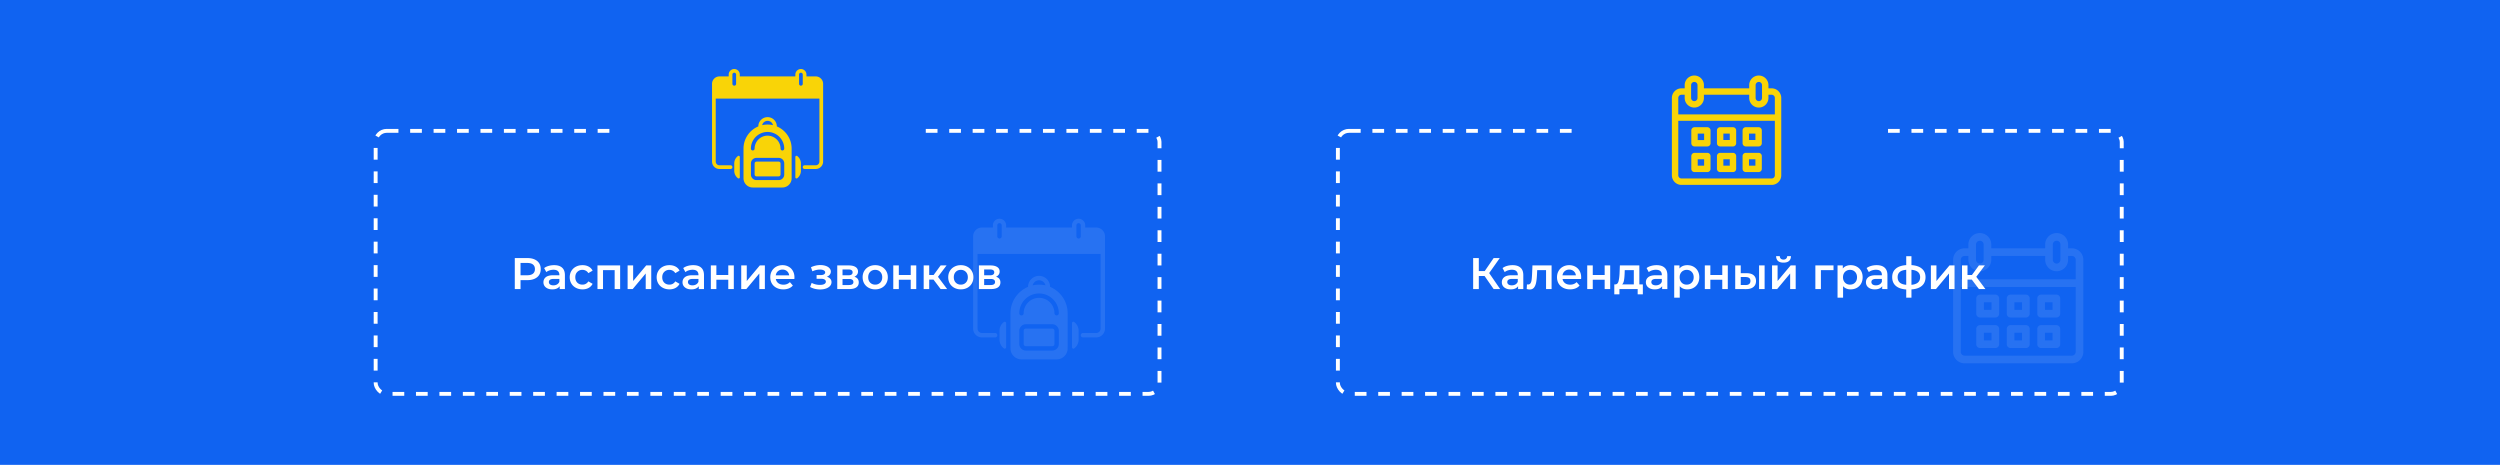 <svg width="1920" height="357" fill="none" xmlns="http://www.w3.org/2000/svg"><path fill="#1063F1" d="M0 0h1920v357H0z"/><g filter="url(#filter0_d_138_92)"><rect x="288.5" y="96.5" width="602" height="202" rx="8.5" stroke="#fff" stroke-width="3" stroke-dasharray="9 9"/></g><path fill="#1063F1" d="M476 77h228v41H476z"/><path d="M626.469 58.688h-7.11v-1.422A4.271 4.271 0 00615.094 53a4.271 4.271 0 00-4.266 4.266v1.422h-42.656v-1.422A4.271 4.271 0 00563.906 53a4.271 4.271 0 00-4.265 4.266v1.422h-7.11a5.692 5.692 0 00-5.687 5.687v59.719a5.692 5.692 0 005.687 5.687h8.531a1.421 1.421 0 100-2.843h-8.531a2.848 2.848 0 01-2.843-2.844V75.75h79.624v48.344a2.848 2.848 0 01-2.843 2.844h-8.531a1.421 1.421 0 100 2.843h8.531a5.692 5.692 0 005.687-5.687V64.375a5.692 5.692 0 00-5.687-5.688zm-61.141 5.687c0 .784-.638 1.422-1.422 1.422a1.424 1.424 0 01-1.422-1.422v-7.11c0-.783.638-1.421 1.422-1.421.784 0 1.422.638 1.422 1.422v7.109zm51.188 0c0 .784-.638 1.422-1.422 1.422a1.424 1.424 0 01-1.422-1.422v-7.11c0-.783.638-1.421 1.422-1.421.784 0 1.422.638 1.422 1.422v7.109z" fill="#F9D407"/><path d="M596.609 97.078c0-3.93-3.178-7.11-7.109-7.11-3.92 0-7.109 3.19-7.109 7.11-6.674 2.79-11.375 9.388-11.375 17.063v22.75c0 3.954 3.221 7.109 7.109 7.109h22.75c3.434 0 6.306-2.446 6.967-5.688.204-1.009.142.476.142-24.171 0-7.675-4.701-14.272-11.375-17.063zm-7.109-4.266a4.261 4.261 0 014.159 3.317c-.013-.018-1.903-.473-4.159-.473-2.086 0-4.065.425-4.157.471a4.271 4.271 0 014.157-3.314zm12.797 41.235a4.271 4.271 0 01-4.266 4.265h-17.062a4.271 4.271 0 01-4.266-4.265v-8.531a4.271 4.271 0 014.266-4.266h17.062a4.271 4.271 0 014.266 4.266v8.531zm-1.422-18.485a1.421 1.421 0 01-1.422-1.421c0-5.489-4.465-9.953-9.953-9.953-5.488 0-9.953 4.464-9.953 9.953a1.421 1.421 0 11-2.844 0c0-7.056 5.741-12.797 12.797-12.797 7.056 0 12.797 5.741 12.797 12.797 0 .785-.636 1.421-1.422 1.421zm-36.969 9.954v5.688a7.103 7.103 0 002.847 5.687c.584.438 1.419.015 1.419-.715v-15.632c0-.73-.835-1.153-1.419-.715a7.103 7.103 0 00-2.847 5.687zm46.922-4.972v15.632c0 .73.835 1.153 1.419.715a7.103 7.103 0 002.847-5.687v-5.688a7.103 7.103 0 00-2.847-5.687c-.584-.438-1.419-.015-1.419.715z" fill="#F9D407"/><path d="M598.031 124.094h-17.062c-.784 0-1.422.638-1.422 1.422v8.531c0 .784.638 1.422 1.422 1.422h17.062c.784 0 1.422-.638 1.422-1.422v-8.531c0-.784-.638-1.422-1.422-1.422z" fill="#F9D407"/><g opacity=".1" fill="#fff"><path d="M841.875 174.75h-8.437v-1.688a5.07 5.07 0 00-5.063-5.062 5.07 5.07 0 00-5.063 5.062v1.688h-50.624v-1.688a5.07 5.07 0 00-5.063-5.062 5.07 5.07 0 00-5.063 5.062v1.688h-8.437a6.756 6.756 0 00-6.75 6.75v70.875a6.756 6.756 0 006.75 6.75h10.125a1.687 1.687 0 100-3.375h-10.125a3.38 3.38 0 01-3.375-3.375V195h94.5v57.375a3.38 3.38 0 01-3.375 3.375H831.75a1.688 1.688 0 100 3.375h10.125a6.756 6.756 0 006.75-6.75V181.5a6.756 6.756 0 00-6.75-6.75zm-72.563 6.75a1.69 1.69 0 01-1.687 1.688 1.69 1.69 0 01-1.687-1.688v-8.438c0-.93.757-1.687 1.687-1.687s1.687.757 1.687 1.687v8.438zm60.75 0a1.69 1.69 0 01-1.687 1.688 1.69 1.69 0 01-1.687-1.688v-8.438c0-.93.757-1.687 1.687-1.687s1.687.757 1.687 1.687v8.438z"/><path d="M806.438 220.312a8.432 8.432 0 00-8.438-8.437c-4.652 0-8.437 3.785-8.437 8.437-7.921 3.312-13.501 11.142-13.501 20.25v27c0 4.693 3.824 8.438 8.438 8.438h27c4.075 0 7.484-2.903 8.269-6.75.241-1.198.169.565.169-28.688 0-9.108-5.58-16.938-13.5-20.25zM798 215.25a5.057 5.057 0 014.936 3.936c-.016-.021-2.259-.561-4.936-.561-2.476 0-4.825.505-4.934.559A5.07 5.07 0 01798 215.25zm15.188 48.938a5.07 5.07 0 01-5.063 5.062h-20.25a5.069 5.069 0 01-5.062-5.062v-10.126a5.069 5.069 0 015.062-5.062h20.25a5.07 5.07 0 015.063 5.062v10.126zM811.5 242.25a1.687 1.687 0 01-1.687-1.688c0-6.513-5.299-11.812-11.813-11.812s-11.812 5.299-11.812 11.812a1.688 1.688 0 11-3.375 0c0-8.374 6.813-15.187 15.187-15.187 8.374 0 15.188 6.813 15.188 15.187 0 .933-.756 1.688-1.688 1.688zm-43.875 11.813v6.75a8.428 8.428 0 003.379 6.749c.692.521 1.684.018 1.684-.848v-18.552c0-.867-.992-1.369-1.684-.848a8.428 8.428 0 00-3.379 6.749zm55.687-5.901v18.552c0 .866.992 1.369 1.684.848a8.428 8.428 0 003.379-6.749v-6.75a8.428 8.428 0 00-3.379-6.749c-.692-.521-1.684-.019-1.684.848z"/><path d="M808.125 252.375h-20.25a1.69 1.69 0 00-1.687 1.687v10.126c0 .93.757 1.687 1.687 1.687h20.25a1.69 1.69 0 001.687-1.687v-10.126a1.69 1.69 0 00-1.687-1.687z"/></g><path d="M405.148 198.2c2.063 0 3.854.34 5.372 1.02 1.542.68 2.72 1.655 3.536 2.924.816 1.269 1.224 2.777 1.224 4.522 0 1.723-.408 3.23-1.224 4.522-.816 1.269-1.994 2.244-3.536 2.924-1.518.68-3.309 1.02-5.372 1.02h-5.372V222h-4.42v-23.8h9.792zm-.204 13.192c1.927 0 3.389-.408 4.386-1.224.998-.816 1.496-1.983 1.496-3.502 0-1.519-.498-2.686-1.496-3.502-.997-.816-2.459-1.224-4.386-1.224h-5.168v9.452h5.168zm20.642-7.752c2.675 0 4.715.646 6.12 1.938 1.428 1.269 2.142 3.196 2.142 5.78V222h-4.012v-2.21c-.521.793-1.269 1.405-2.244 1.836-.952.408-2.108.612-3.468.612-1.36 0-2.55-.227-3.57-.68-1.02-.476-1.813-1.122-2.38-1.938-.544-.839-.816-1.779-.816-2.822 0-1.632.601-2.935 1.802-3.91 1.224-.997 3.139-1.496 5.746-1.496h4.692v-.272c0-1.269-.385-2.244-1.156-2.924-.748-.68-1.87-1.02-3.366-1.02-1.02 0-2.029.159-3.026.476-.975.317-1.802.759-2.482 1.326l-1.666-3.094c.952-.725 2.097-1.281 3.434-1.666a15.29 15.29 0 014.25-.578zm-.578 15.504c1.065 0 2.006-.238 2.822-.714a4.036 4.036 0 001.768-2.108v-2.108h-4.386c-2.448 0-3.672.805-3.672 2.414 0 .771.306 1.383.918 1.836.612.453 1.462.68 2.55.68zm22.361 3.094c-1.881 0-3.57-.397-5.066-1.19-1.496-.793-2.663-1.893-3.502-3.298-.839-1.428-1.258-3.037-1.258-4.828 0-1.791.419-3.389 1.258-4.794.839-1.405 1.995-2.505 3.468-3.298 1.496-.793 3.196-1.19 5.1-1.19 1.791 0 3.355.363 4.692 1.088 1.36.725 2.38 1.768 3.06 3.128l-3.264 1.904c-.521-.839-1.179-1.462-1.972-1.87a5.136 5.136 0 00-2.55-.646c-1.587 0-2.901.521-3.944 1.564-1.043 1.02-1.564 2.391-1.564 4.114 0 1.723.51 3.105 1.53 4.148 1.043 1.02 2.369 1.53 3.978 1.53.929 0 1.779-.204 2.55-.612.793-.431 1.451-1.065 1.972-1.904l3.264 1.904a7.436 7.436 0 01-3.094 3.162c-1.337.725-2.89 1.088-4.658 1.088zm28.902-18.394V222h-4.216v-14.552h-8.942V222h-4.25v-18.156h17.408zm5.734 0h4.25v11.968l10.03-11.968h3.876V222h-4.25v-11.968L485.915 222h-3.91v-18.156zm32.135 18.394c-1.881 0-3.57-.397-5.066-1.19-1.496-.793-2.663-1.893-3.502-3.298-.838-1.428-1.258-3.037-1.258-4.828 0-1.791.42-3.389 1.258-4.794.839-1.405 1.995-2.505 3.468-3.298 1.496-.793 3.196-1.19 5.1-1.19 1.791 0 3.355.363 4.692 1.088 1.36.725 2.38 1.768 3.06 3.128l-3.264 1.904c-.521-.839-1.178-1.462-1.972-1.87a5.131 5.131 0 00-2.55-.646c-1.586 0-2.901.521-3.944 1.564-1.042 1.02-1.564 2.391-1.564 4.114 0 1.723.51 3.105 1.53 4.148 1.043 1.02 2.369 1.53 3.978 1.53.93 0 1.78-.204 2.55-.612.794-.431 1.451-1.065 1.972-1.904l3.264 1.904a7.43 7.43 0 01-3.094 3.162c-1.337.725-2.89 1.088-4.658 1.088zm18.26-18.598c2.675 0 4.715.646 6.12 1.938 1.428 1.269 2.142 3.196 2.142 5.78V222h-4.012v-2.21c-.521.793-1.269 1.405-2.244 1.836-.952.408-2.108.612-3.468.612-1.36 0-2.55-.227-3.57-.68-1.02-.476-1.813-1.122-2.38-1.938-.544-.839-.816-1.779-.816-2.822 0-1.632.601-2.935 1.802-3.91 1.224-.997 3.14-1.496 5.746-1.496h4.692v-.272c0-1.269-.385-2.244-1.156-2.924-.748-.68-1.87-1.02-3.366-1.02a9.94 9.94 0 00-3.026.476c-.974.317-1.802.759-2.482 1.326l-1.666-3.094c.952-.725 2.097-1.281 3.434-1.666a15.295 15.295 0 014.25-.578zm-.578 15.504c1.066 0 2.006-.238 2.822-.714a4.036 4.036 0 001.768-2.108v-2.108h-4.386c-2.448 0-3.672.805-3.672 2.414 0 .771.306 1.383.918 1.836.612.453 1.462.68 2.55.68zm14.099-15.3h4.25v7.378h9.146v-7.378h4.25V222h-4.25v-7.174h-9.146V222h-4.25v-18.156zm23.342 0h4.25v11.968l10.03-11.968h3.876V222h-4.25v-11.968L573.173 222h-3.91v-18.156zm40.873 9.18c0 .295-.022.714-.068 1.258h-14.246c.25 1.337.896 2.403 1.938 3.196 1.066.771 2.38 1.156 3.944 1.156 1.995 0 3.638-.657 4.93-1.972l2.278 2.618c-.816.975-1.847 1.711-3.094 2.21-1.246.499-2.652.748-4.216.748-1.994 0-3.751-.397-5.27-1.19-1.518-.793-2.697-1.893-3.536-3.298-.816-1.428-1.224-3.037-1.224-4.828 0-1.768.397-3.355 1.19-4.76a8.645 8.645 0 013.366-3.332c1.428-.793 3.038-1.19 4.828-1.19 1.768 0 3.344.397 4.726 1.19a8.022 8.022 0 013.264 3.298c.794 1.405 1.19 3.037 1.19 4.896zm-9.18-5.984c-1.36 0-2.516.408-3.468 1.224-.929.793-1.496 1.859-1.7 3.196h10.302c-.181-1.315-.736-2.38-1.666-3.196-.929-.816-2.085-1.224-3.468-1.224zm34.071 5.508c1.134.317 2.006.839 2.618 1.564.635.703.952 1.553.952 2.55 0 1.111-.374 2.097-1.122 2.958-.748.839-1.779 1.496-3.094 1.972-1.314.476-2.81.714-4.488.714-1.405 0-2.776-.159-4.114-.476-1.337-.34-2.55-.816-3.638-1.428l1.224-3.162c.884.499 1.882.884 2.992 1.156 1.111.272 2.222.408 3.332.408 1.428 0 2.539-.215 3.332-.646.816-.453 1.224-1.065 1.224-1.836 0-.703-.317-1.247-.952-1.632-.612-.385-1.484-.578-2.618-.578h-3.536v-2.856h3.196c1.066 0 1.893-.181 2.482-.544.612-.363.918-.873.918-1.53s-.362-1.179-1.088-1.564c-.725-.385-1.722-.578-2.992-.578-1.813 0-3.728.442-5.746 1.326l-1.088-3.128c2.38-1.111 4.783-1.666 7.208-1.666 1.542 0 2.924.215 4.148.646 1.224.408 2.176.997 2.856 1.768.703.748 1.054 1.609 1.054 2.584 0 .884-.272 1.677-.816 2.38-.544.68-1.292 1.213-2.244 1.598zm21.138 0c2.244.68 3.366 2.131 3.366 4.352 0 1.632-.612 2.89-1.836 3.774-1.224.884-3.037 1.326-5.44 1.326h-9.248v-18.156h8.874c2.222 0 3.956.408 5.202 1.224 1.247.816 1.87 1.972 1.87 3.468 0 .929-.249 1.734-.748 2.414-.476.68-1.156 1.213-2.04 1.598zm-9.112-1.122h4.454c2.199 0 3.298-.759 3.298-2.278 0-1.473-1.099-2.21-3.298-2.21h-4.454v4.488zm4.862 7.48c2.335 0 3.502-.759 3.502-2.278 0-.793-.272-1.383-.816-1.768-.544-.408-1.394-.612-2.55-.612h-4.998v4.658h4.862zm20.235 3.332c-1.836 0-3.491-.397-4.964-1.19-1.473-.793-2.629-1.893-3.468-3.298-.816-1.428-1.224-3.037-1.224-4.828 0-1.791.408-3.389 1.224-4.794.839-1.405 1.995-2.505 3.468-3.298 1.473-.793 3.128-1.19 4.964-1.19 1.859 0 3.525.397 4.998 1.19 1.473.793 2.618 1.893 3.434 3.298.839 1.405 1.258 3.003 1.258 4.794 0 1.791-.419 3.4-1.258 4.828-.816 1.405-1.961 2.505-3.434 3.298-1.473.793-3.139 1.19-4.998 1.19zm0-3.638c1.564 0 2.856-.521 3.876-1.564 1.02-1.043 1.53-2.414 1.53-4.114 0-1.7-.51-3.071-1.53-4.114-1.02-1.043-2.312-1.564-3.876-1.564s-2.856.521-3.876 1.564c-.997 1.043-1.496 2.414-1.496 4.114 0 1.7.499 3.071 1.496 4.114 1.02 1.043 2.312 1.564 3.876 1.564zm13.889-14.756h4.25v7.378h9.146v-7.378h4.25V222h-4.25v-7.174h-9.146V222h-4.25v-18.156zm30.889 10.88h-3.298V222h-4.25v-18.156h4.25v7.344h3.4l5.372-7.344h4.556l-6.596 8.738L727.4 222h-4.998l-5.474-7.276zm20.964 7.514c-1.836 0-3.49-.397-4.964-1.19-1.473-.793-2.629-1.893-3.468-3.298-.816-1.428-1.224-3.037-1.224-4.828 0-1.791.408-3.389 1.224-4.794.839-1.405 1.995-2.505 3.468-3.298 1.474-.793 3.128-1.19 4.964-1.19 1.859 0 3.525.397 4.998 1.19 1.474.793 2.618 1.893 3.434 3.298.839 1.405 1.258 3.003 1.258 4.794 0 1.791-.419 3.4-1.258 4.828-.816 1.405-1.96 2.505-3.434 3.298-1.473.793-3.139 1.19-4.998 1.19zm0-3.638c1.564 0 2.856-.521 3.876-1.564 1.02-1.043 1.53-2.414 1.53-4.114 0-1.7-.51-3.071-1.53-4.114-1.02-1.043-2.312-1.564-3.876-1.564s-2.856.521-3.876 1.564c-.997 1.043-1.496 2.414-1.496 4.114 0 1.7.499 3.071 1.496 4.114 1.02 1.043 2.312 1.564 3.876 1.564zm27.047-6.052c2.244.68 3.366 2.131 3.366 4.352 0 1.632-.612 2.89-1.836 3.774-1.224.884-3.038 1.326-5.44 1.326h-9.248v-18.156h8.874c2.221 0 3.955.408 5.202 1.224 1.246.816 1.87 1.972 1.87 3.468 0 .929-.25 1.734-.748 2.414-.476.68-1.156 1.213-2.04 1.598zm-9.112-1.122h4.454c2.198 0 3.298-.759 3.298-2.278 0-1.473-1.1-2.21-3.298-2.21h-4.454v4.488zm4.862 7.48c2.334 0 3.502-.759 3.502-2.278 0-.793-.272-1.383-.816-1.768-.544-.408-1.394-.612-2.55-.612h-4.998v4.658h4.862z" fill="#fff"/><g filter="url(#filter1_d_138_92)"><rect x="1027.5" y="96.5" width="602" height="202" rx="8.5" stroke="#fff" stroke-width="3" stroke-dasharray="9 9"/></g><path fill="#1063F1" d="M1214 77h228v41h-228z"/><g filter="url(#filter2_d_138_92)" fill="#F9D407"><path d="M1360.62 63.844h-2.46v-2.461c0-4.071-3.32-7.383-7.39-7.383s-7.38 3.312-7.38 7.383v2.46h-34.78v-2.46c0-4.071-3.31-7.383-7.38-7.383s-7.39 3.312-7.39 7.383v2.46h-2.46c-4.07 0-7.38 3.313-7.38 7.384v59.39c0 4.071 3.31 7.383 7.38 7.383h69.24c4.07 0 7.38-3.312 7.38-7.383v-59.39c0-4.071-3.31-7.383-7.38-7.383zm-12.31-2.461a2.467 2.467 0 012.46-2.461 2.46 2.46 0 012.46 2.46v9.845a2.46 2.46 0 01-2.46 2.46 2.467 2.467 0 01-2.46-2.46v-9.844zm-49.54 0c0-1.357 1.1-2.461 2.46-2.461 1.35 0 2.46 1.104 2.46 2.46v9.845c0 1.356-1.11 2.46-2.46 2.46a2.461 2.461 0 01-2.46-2.46v-9.844zm64.31 69.234a2.467 2.467 0 01-2.46 2.461h-69.24a2.467 2.467 0 01-2.46-2.461V88.781h74.16v41.836zm0-46.758h-74.16V71.227a2.467 2.467 0 012.46-2.461h2.46v2.46c0 4.071 3.32 7.383 7.39 7.383s7.38-3.312 7.38-7.382v-2.461h34.78v2.46c0 4.071 3.31 7.383 7.38 7.383s7.39-3.312 7.39-7.382v-2.461h2.46c1.35 0 2.46 1.104 2.46 2.46V83.86z"/><path d="M1311.23 93.703h-9.84a2.46 2.46 0 00-2.46 2.461v9.844a2.46 2.46 0 002.46 2.461h9.84c1.36 0 2.47-1.102 2.47-2.461v-9.844c0-1.359-1.11-2.46-2.47-2.46zm-2.46 9.844h-4.92v-4.922h4.92v4.922zm2.46 9.844h-9.84a2.46 2.46 0 00-2.46 2.461v9.843a2.46 2.46 0 002.46 2.461h9.84c1.36 0 2.47-1.102 2.47-2.461v-9.843c0-1.36-1.11-2.461-2.47-2.461zm-2.46 9.843h-4.92v-4.922h4.92v4.922zm22.15-9.843h-9.84a2.46 2.46 0 00-2.46 2.461v9.843a2.46 2.46 0 002.46 2.461h9.84a2.46 2.46 0 002.46-2.461v-9.843a2.46 2.46 0 00-2.46-2.461zm-2.46 9.843h-4.92v-4.922h4.92v4.922zm2.46-29.531h-9.84a2.46 2.46 0 00-2.46 2.461v9.844a2.46 2.46 0 002.46 2.461h9.84a2.46 2.46 0 002.46-2.461v-9.844a2.46 2.46 0 00-2.46-2.46zm-2.46 9.844h-4.92v-4.922h4.92v4.922zm22.15-9.844h-9.84a2.468 2.468 0 00-2.47 2.461v9.844a2.468 2.468 0 002.47 2.461h9.84a2.46 2.46 0 002.46-2.461v-9.844a2.46 2.46 0 00-2.46-2.46zm-2.46 9.844h-4.92v-4.922h4.92v4.922zm2.46 9.844h-9.84a2.468 2.468 0 00-2.47 2.461v9.843a2.468 2.468 0 002.47 2.461h9.84a2.46 2.46 0 002.46-2.461v-9.843a2.46 2.46 0 00-2.46-2.461zm-2.46 9.843h-4.92v-4.922h4.92v4.922z"/></g><g opacity=".1" fill="#fff"><path d="M1591.21 190.719h-2.93v-2.93c0-4.846-3.94-8.789-8.79-8.789-4.84 0-8.79 3.943-8.79 8.789v2.93h-41.4v-2.93c0-4.846-3.95-8.789-8.79-8.789-4.85 0-8.79 3.943-8.79 8.789v2.93h-2.93c-4.85 0-8.79 3.943-8.79 8.789v70.703c0 4.846 3.94 8.789 8.79 8.789h82.42c4.85 0 8.79-3.943 8.79-8.789v-70.703c0-4.846-3.94-8.789-8.79-8.789zm-14.65-2.93c0-1.615 1.32-2.93 2.93-2.93a2.93 2.93 0 012.93 2.93v11.719a2.93 2.93 0 01-2.93 2.93 2.937 2.937 0 01-2.93-2.93v-11.719zm-58.98 0a2.93 2.93 0 012.93-2.93c1.61 0 2.93 1.315 2.93 2.93v11.719c0 1.615-1.32 2.93-2.93 2.93a2.93 2.93 0 01-2.93-2.93v-11.719zm76.56 82.422a2.93 2.93 0 01-2.93 2.93h-82.42a2.93 2.93 0 01-2.93-2.93v-49.805h88.28v49.805zm0-55.664h-88.28v-15.039a2.93 2.93 0 012.93-2.93h2.93v2.93c0 4.846 3.94 8.789 8.79 8.789 4.84 0 8.79-3.943 8.79-8.789v-2.93h41.4v2.93c0 4.846 3.95 8.789 8.79 8.789 4.85 0 8.79-3.943 8.79-8.789v-2.93h2.93a2.93 2.93 0 012.93 2.93v15.039z"/><path d="M1532.42 226.266h-11.72a2.935 2.935 0 00-2.93 2.929v11.719c0 1.618 1.32 2.93 2.93 2.93h11.72c1.62 0 2.93-1.312 2.93-2.93v-11.719a2.928 2.928 0 00-2.93-2.929zm-2.93 11.718h-5.86v-5.859h5.86v5.859zm2.93 11.719h-11.72a2.935 2.935 0 00-2.93 2.93v11.719a2.935 2.935 0 002.93 2.929h11.72c1.62 0 2.93-1.311 2.93-2.929v-11.719c0-1.618-1.31-2.93-2.93-2.93zm-2.93 11.719h-5.86v-5.86h5.86v5.86zm26.37-11.719h-11.72a2.929 2.929 0 00-2.93 2.93v11.719a2.928 2.928 0 002.93 2.929h11.72c1.62 0 2.93-1.311 2.93-2.929v-11.719c0-1.618-1.31-2.93-2.93-2.93zm-2.93 11.719h-5.86v-5.86h5.86v5.86zm2.93-35.156h-11.72a2.928 2.928 0 00-2.93 2.929v11.719c0 1.618 1.31 2.93 2.93 2.93h11.72c1.62 0 2.93-1.312 2.93-2.93v-11.719a2.928 2.928 0 00-2.93-2.929zm-2.93 11.718h-5.86v-5.859h5.86v5.859zm26.37-11.718h-11.72a2.928 2.928 0 00-2.93 2.929v11.719c0 1.618 1.31 2.93 2.93 2.93h11.72c1.61 0 2.93-1.312 2.93-2.93v-11.719a2.935 2.935 0 00-2.93-2.929zm-2.93 11.718h-5.86v-5.859h5.86v5.859zm2.93 11.719h-11.72a2.929 2.929 0 00-2.93 2.93v11.719a2.928 2.928 0 002.93 2.929h11.72c1.61 0 2.93-1.311 2.93-2.929v-11.719c0-1.618-1.32-2.93-2.93-2.93zm-2.93 11.719h-5.86v-5.86h5.86v5.86z"/></g><path d="M1140.15 211.97h-4.42V222h-4.35v-23.8h4.35v9.962h4.55l6.84-9.962h4.69l-8.13 11.526 8.44 12.274h-5l-6.97-10.03zm21.49-8.33c2.67 0 4.71.646 6.12 1.938 1.43 1.269 2.14 3.196 2.14 5.78V222h-4.01v-2.21c-.52.793-1.27 1.405-2.24 1.836-.96.408-2.11.612-3.47.612-1.36 0-2.55-.227-3.57-.68-1.02-.476-1.82-1.122-2.38-1.938-.55-.839-.82-1.779-.82-2.822 0-1.632.6-2.935 1.8-3.91 1.23-.997 3.14-1.496 5.75-1.496h4.69v-.272c0-1.269-.38-2.244-1.15-2.924-.75-.68-1.87-1.02-3.37-1.02-1.02 0-2.03.159-3.03.476-.97.317-1.8.759-2.48 1.326l-1.66-3.094c.95-.725 2.09-1.281 3.43-1.666 1.34-.385 2.75-.578 4.25-.578zm-.58 15.504c1.07 0 2.01-.238 2.82-.714a4.035 4.035 0 001.77-2.108v-2.108h-4.38c-2.45 0-3.68.805-3.68 2.414 0 .771.31 1.383.92 1.836.61.453 1.46.68 2.55.68zm30.56-15.3V222h-4.25v-14.552h-6.8l-.17 3.604c-.12 2.403-.34 4.42-.68 6.052-.32 1.609-.88 2.89-1.67 3.842-.77.929-1.84 1.394-3.2 1.394-.63 0-1.41-.125-2.34-.374l.2-3.57c.32.068.59.102.82.102.86 0 1.51-.34 1.94-1.02.43-.703.7-1.53.81-2.482.14-.975.25-2.357.34-4.148l.31-7.004h14.69zm22.72 9.18c0 .295-.02.714-.07 1.258h-14.24c.25 1.337.89 2.403 1.93 3.196 1.07.771 2.38 1.156 3.95 1.156 1.99 0 3.64-.657 4.93-1.972l2.28 2.618c-.82.975-1.85 1.711-3.1 2.21-1.24.499-2.65.748-4.21.748-2 0-3.75-.397-5.27-1.19-1.52-.793-2.7-1.893-3.54-3.298-.82-1.428-1.22-3.037-1.22-4.828 0-1.768.39-3.355 1.19-4.76a8.577 8.577 0 013.36-3.332c1.43-.793 3.04-1.19 4.83-1.19 1.77 0 3.34.397 4.73 1.19 1.4.771 2.49 1.87 3.26 3.298.79 1.405 1.19 3.037 1.19 4.896zm-9.18-5.984c-1.36 0-2.52.408-3.47 1.224-.93.793-1.49 1.859-1.7 3.196h10.3c-.18-1.315-.73-2.38-1.66-3.196-.93-.816-2.09-1.224-3.47-1.224zm13.83-3.196h4.25v7.378h9.14v-7.378h4.25V222h-4.25v-7.174h-9.14V222h-4.25v-18.156zm42.72 14.552v7.65h-3.98V222h-14.01v4.046h-3.94v-7.65h.85c1.16-.045 1.94-.782 2.35-2.21.43-1.451.71-3.491.85-6.12l.23-6.222h14.96v14.552h2.69zm-14.01-8.024c-.09 2.085-.26 3.785-.51 5.1-.25 1.315-.7 2.289-1.36 2.924h8.94v-10.948h-6.97l-.1 2.924zm24.57-6.732c2.68 0 4.72.646 6.12 1.938 1.43 1.269 2.14 3.196 2.14 5.78V222h-4.01v-2.21c-.52.793-1.27 1.405-2.24 1.836-.95.408-2.11.612-3.47.612-1.36 0-2.55-.227-3.57-.68-1.02-.476-1.81-1.122-2.38-1.938a5.11 5.11 0 01-.82-2.822c0-1.632.61-2.935 1.81-3.91 1.22-.997 3.14-1.496 5.74-1.496h4.69v-.272c0-1.269-.38-2.244-1.15-2.924-.75-.68-1.87-1.02-3.37-1.02-1.02 0-2.03.159-3.02.476-.98.317-1.81.759-2.49 1.326l-1.66-3.094c.95-.725 2.1-1.281 3.43-1.666 1.34-.385 2.76-.578 4.25-.578zm-.58 15.504c1.07 0 2.01-.238 2.83-.714a4.016 4.016 0 001.76-2.108v-2.108h-4.38c-2.45 0-3.67.805-3.67 2.414 0 .771.3 1.383.91 1.836.62.453 1.47.68 2.55.68zm24.17-15.504c1.77 0 3.34.385 4.72 1.156a8.265 8.265 0 013.3 3.264c.79 1.405 1.19 3.026 1.19 4.862 0 1.836-.4 3.468-1.19 4.896a8.265 8.265 0 01-3.3 3.264c-1.38.771-2.95 1.156-4.72 1.156-2.45 0-4.39-.816-5.82-2.448v8.806h-4.25v-24.752h4.05v2.38a6.576 6.576 0 012.58-1.938c1.05-.431 2.19-.646 3.44-.646zm-.48 14.96c1.57 0 2.85-.521 3.84-1.564 1.02-1.043 1.53-2.414 1.53-4.114 0-1.7-.51-3.071-1.53-4.114-.99-1.043-2.27-1.564-3.84-1.564-1.02 0-1.94.238-2.75.714-.82.453-1.46 1.111-1.94 1.972s-.71 1.859-.71 2.992.23 2.131.71 2.992c.48.861 1.12 1.53 1.94 2.006.81.453 1.73.68 2.75.68zm13.92-14.756h4.25v7.378h9.15v-7.378h4.25V222h-4.25v-7.174h-9.15V222h-4.25v-18.156zm32.18 5.984c2.32 0 4.08.521 5.31 1.564 1.22 1.043 1.83 2.516 1.83 4.42 0 1.995-.68 3.536-2.04 4.624-1.33 1.088-3.24 1.621-5.71 1.598l-8.23-.034v-18.156h4.25v5.95l4.59.034zm9.49-5.984h4.25V222h-4.25v-18.156zm-10.47 15.062c1.24.023 2.2-.238 2.85-.782.66-.544.99-1.337.99-2.38 0-1.02-.32-1.768-.95-2.244-.64-.476-1.6-.725-2.89-.748l-3.61-.034v6.154l3.61.034zm20.43-15.062h4.25v11.968l10.03-11.968h3.88V222h-4.25v-11.968l-10 11.968h-3.91v-18.156zm8.81-2.142c-1.84 0-3.24-.419-4.22-1.258-.95-.861-1.44-2.108-1.46-3.74h2.82c.02.816.27 1.462.75 1.938.5.476 1.19.714 2.07.714.87 0 1.55-.238 2.04-.714.53-.476.8-1.122.82-1.938h2.89c-.02 1.632-.52 2.879-1.5 3.74-.97.839-2.38 1.258-4.21 1.258zm38.4 5.746h-9.69V222h-4.25v-18.156h13.94v3.604zm13.16-3.808c1.77 0 3.34.385 4.72 1.156a8.265 8.265 0 013.3 3.264c.8 1.405 1.19 3.026 1.19 4.862 0 1.836-.39 3.468-1.19 4.896a8.265 8.265 0 01-3.3 3.264c-1.38.771-2.95 1.156-4.72 1.156-2.45 0-4.39-.816-5.82-2.448v8.806h-4.25v-24.752h4.05v2.38a6.576 6.576 0 012.58-1.938c1.05-.431 2.19-.646 3.44-.646zm-.48 14.96c1.57 0 2.85-.521 3.84-1.564 1.02-1.043 1.53-2.414 1.53-4.114 0-1.7-.51-3.071-1.53-4.114-.99-1.043-2.27-1.564-3.84-1.564-1.02 0-1.94.238-2.75.714-.82.453-1.46 1.111-1.94 1.972s-.71 1.859-.71 2.992.23 2.131.71 2.992c.48.861 1.12 1.53 1.94 2.006.81.453 1.73.68 2.75.68zm20.46-14.96c2.67 0 4.71.646 6.12 1.938 1.42 1.269 2.14 3.196 2.14 5.78V222h-4.01v-2.21c-.53.793-1.27 1.405-2.25 1.836-.95.408-2.11.612-3.47.612-1.36 0-2.55-.227-3.57-.68-1.02-.476-1.81-1.122-2.38-1.938-.54-.839-.81-1.779-.81-2.822 0-1.632.6-2.935 1.8-3.91 1.22-.997 3.14-1.496 5.75-1.496h4.69v-.272c0-1.269-.39-2.244-1.16-2.924-.75-.68-1.87-1.02-3.36-1.02-1.02 0-2.03.159-3.03.476-.97.317-1.8.759-2.48 1.326l-1.67-3.094c.95-.725 2.1-1.281 3.44-1.666 1.33-.385 2.75-.578 4.25-.578zm-.58 15.504c1.06 0 2-.238 2.82-.714a4.035 4.035 0 001.77-2.108v-2.108h-4.39c-2.45 0-3.67.805-3.67 2.414 0 .771.31 1.383.92 1.836.61.453 1.46.68 2.55.68zm38.1-6.256c0 2.811-.94 5.021-2.82 6.63-1.86 1.609-4.52 2.527-7.99 2.754v6.324h-4.01v-6.29c-3.47-.227-6.13-1.145-7.99-2.754-1.86-1.609-2.79-3.831-2.79-6.664 0-2.811.93-4.998 2.79-6.562 1.86-1.587 4.52-2.493 7.99-2.72v-6.834h4.01v6.834c3.47.227 6.13 1.133 7.99 2.72 1.88 1.587 2.82 3.774 2.82 6.562zm-21.42 0c0 1.745.53 3.105 1.6 4.08 1.09.975 2.75 1.564 5 1.768V207.21c-2.25.181-3.91.748-5 1.7-1.07.952-1.6 2.278-1.6 3.978zm10.61 5.848c4.44-.408 6.66-2.357 6.66-5.848 0-1.723-.55-3.049-1.66-3.978-1.09-.952-2.76-1.519-5-1.7v11.526zm14.93-14.892h4.25v11.968l10.03-11.968h3.88V222h-4.25v-11.968l-10 11.968h-3.91v-18.156zm31.42 10.88h-3.3V222h-4.25v-18.156h4.25v7.344h3.4l5.38-7.344h4.55l-6.59 8.738 7.03 9.418h-4.99l-5.48-7.276z" fill="#fff"/><defs><filter id="filter0_d_138_92" x="262" y="74" width="655" height="255" filterUnits="userSpaceOnUse" color-interpolation-filters="sRGB"><feFlood flood-opacity="0" result="BackgroundImageFix"/><feColorMatrix in="SourceAlpha" values="0 0 0 0 0 0 0 0 0 0 0 0 0 0 0 0 0 0 127 0" result="hardAlpha"/><feOffset dy="4"/><feGaussianBlur stdDeviation="12.5"/><feColorMatrix values="0 0 0 0 0 0 0 0 0 0 0 0 0 0 0 0 0 0 0.07 0"/><feBlend in2="BackgroundImageFix" result="effect1_dropShadow_138_92"/><feBlend in="SourceGraphic" in2="effect1_dropShadow_138_92" result="shape"/></filter><filter id="filter1_d_138_92" x="1001" y="74" width="655" height="255" filterUnits="userSpaceOnUse" color-interpolation-filters="sRGB"><feFlood flood-opacity="0" result="BackgroundImageFix"/><feColorMatrix in="SourceAlpha" values="0 0 0 0 0 0 0 0 0 0 0 0 0 0 0 0 0 0 127 0" result="hardAlpha"/><feOffset dy="4"/><feGaussianBlur stdDeviation="12.5"/><feColorMatrix values="0 0 0 0 0 0 0 0 0 0 0 0 0 0 0 0 0 0 0.07 0"/><feBlend in2="BackgroundImageFix" result="effect1_dropShadow_138_92"/><feBlend in="SourceGraphic" in2="effect1_dropShadow_138_92" result="shape"/></filter><filter id="filter2_d_138_92" x="1280" y="54" width="92" height="92" filterUnits="userSpaceOnUse" color-interpolation-filters="sRGB"><feFlood flood-opacity="0" result="BackgroundImageFix"/><feColorMatrix in="SourceAlpha" values="0 0 0 0 0 0 0 0 0 0 0 0 0 0 0 0 0 0 127 0" result="hardAlpha"/><feOffset dy="4"/><feGaussianBlur stdDeviation="2"/><feComposite in2="hardAlpha" operator="out"/><feColorMatrix values="0 0 0 0 0 0 0 0 0 0 0 0 0 0 0 0 0 0 0.25 0"/><feBlend in2="BackgroundImageFix" result="effect1_dropShadow_138_92"/><feBlend in="SourceGraphic" in2="effect1_dropShadow_138_92" result="shape"/></filter></defs></svg>